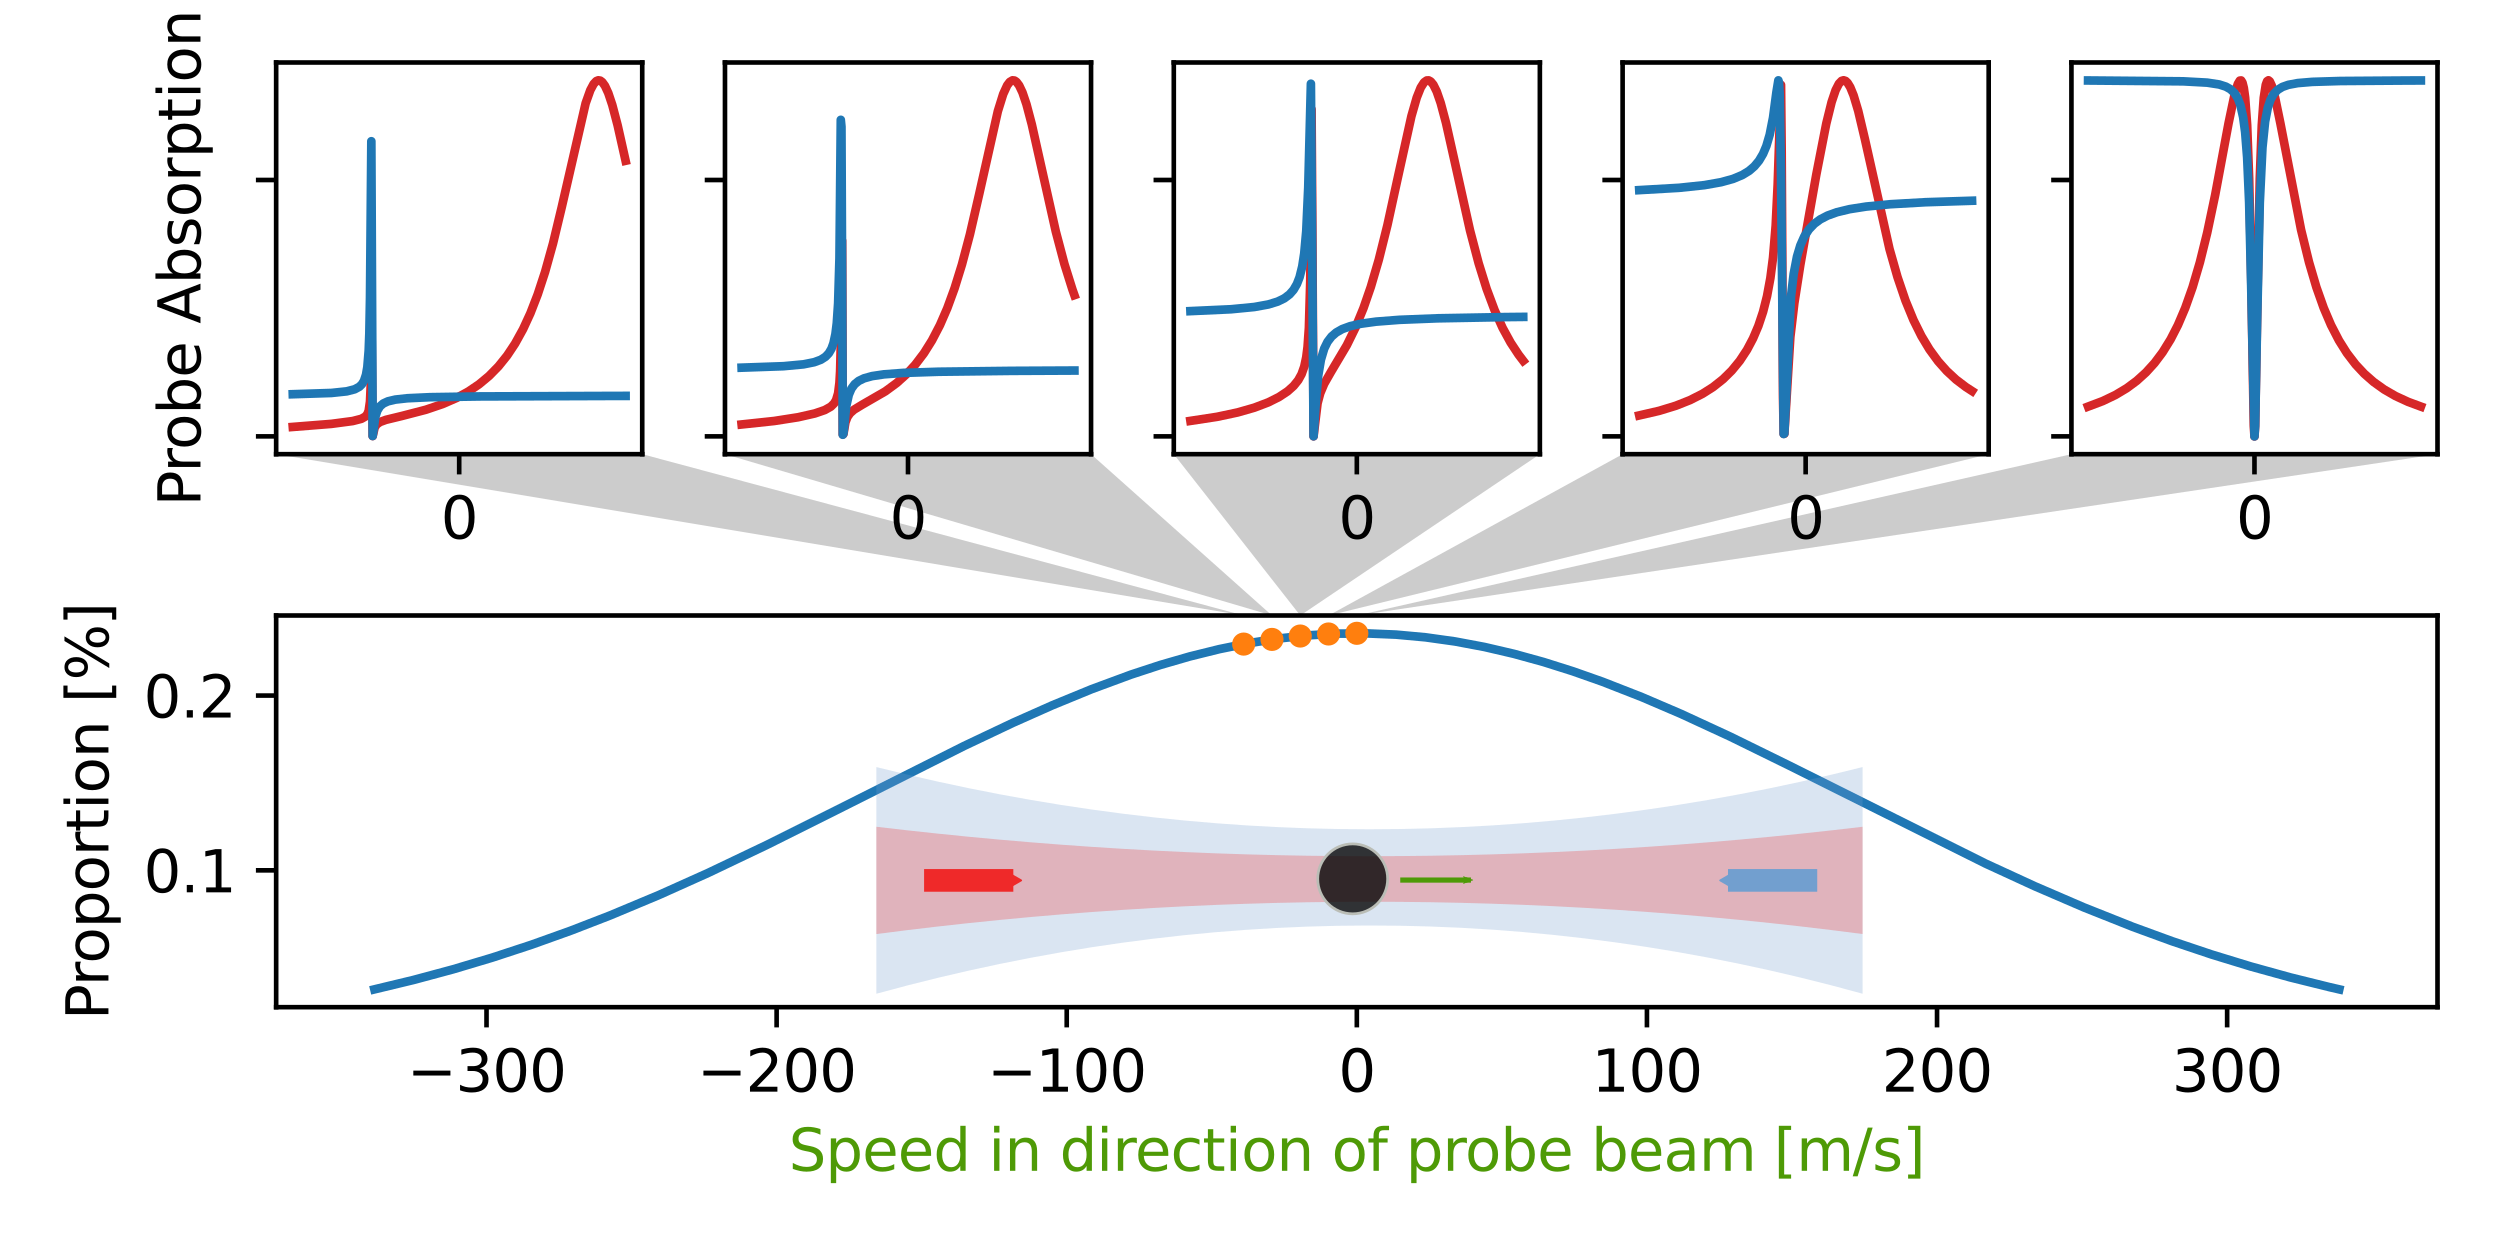 <?xml version="1.0" encoding="UTF-8" standalone="no"?>
<svg
   xmlns:dc="http://purl.org/dc/elements/1.1/"
   xmlns:cc="http://creativecommons.org/ns#"
   xmlns:rdf="http://www.w3.org/1999/02/22-rdf-syntax-ns#"
   xmlns:svg="http://www.w3.org/2000/svg"
   xmlns="http://www.w3.org/2000/svg"
   xmlns:xlink="http://www.w3.org/1999/xlink"
   xmlns:sodipodi="http://sodipodi.sourceforge.net/DTD/sodipodi-0.dtd"
   xmlns:inkscape="http://www.inkscape.org/namespaces/inkscape"
   width="432pt"
   height="216pt"
   viewBox="0 0 432 216"
   version="1.1"
   id="svg651"
   sodipodi:docname="DopplerPanels.svg"
   inkscape:version="1.0.2 (e86c870879, 2021-01-15)">
  <sodipodi:namedview
     pagecolor="#ffffff"
     bordercolor="#666666"
     borderopacity="1"
     objecttolerance="10"
     gridtolerance="10"
     guidetolerance="10"
     inkscape:pageopacity="0"
     inkscape:pageshadow="2"
     inkscape:window-width="1600"
     inkscape:window-height="835"
     id="namedview653"
     showgrid="false"
     inkscape:zoom="1.8105534"
     inkscape:cx="313.1649"
     inkscape:cy="151.8596"
     inkscape:window-x="0"
     inkscape:window-y="0"
     inkscape:window-maximized="1"
     inkscape:current-layer="matplotlib.axis_11"
     inkscape:document-rotation="0" />
  <defs
     id="defs6">
    <marker
       style="overflow:visible;"
       id="Arrow2Mend"
       refX="0.0"
       refY="0.0"
       orient="auto"
       inkscape:stockid="Arrow2Mend"
       inkscape:isstock="true">
      <path
         transform="scale(0.6) rotate(180) translate(0,0)"
         d="M 8.719,4.034 L -2.207,0.016 L 8.719,-4.002 C 6.973,-1.63 6.983,1.616 8.719,4.034 z "
         style="fill-rule:evenodd;stroke-width:0.625;stroke-linejoin:round;stroke:#4e9a06;stroke-opacity:1;fill:#4e9a06;fill-opacity:1"
         id="path1566" />
    </marker>
    <style
       type="text/css"
       id="style4">*{stroke-linejoin: round; stroke-linecap: butt}</style>
    <marker
       style="overflow:visible"
       id="TriangleOutS"
       refX="0"
       refY="0"
       orient="auto"
       inkscape:stockid="TriangleOutS"
       inkscape:isstock="true">
      <path
         transform="scale(0.2)"
         style="fill:context-stroke;fill-rule:evenodd;stroke:context-stroke;stroke-width:1pt"
         d="M 5.77,0 -2.88,5 V -5 Z"
         id="path31308" />
    </marker>
    <marker
       style="overflow:visible"
       id="TriangleOutS_Fnone_S#729fcf"
       refX="0"
       refY="0"
       orient="auto"
       inkscape:stockid="TriangleOutS"
       inkscape:isstock="true">
      <path
         transform="scale(0.2)"
         style="fill:#729fcf;fill-rule:evenodd;stroke:#729fcf;stroke-width:1pt"
         d="M 5.77,0 -2.88,5 V -5 Z"
         id="path31308" />
    </marker>
    <marker
       style="overflow:visible"
       id="TriangleOutS_Fnone_S#ef2929"
       refX="0"
       refY="0"
       orient="auto"
       inkscape:stockid="TriangleOutS"
       inkscape:isstock="true">
      <path
         transform="scale(0.2)"
         style="fill:#ef2929;fill-rule:evenodd;stroke:#ef2929;stroke-width:1pt"
         d="M 5.77,0 -2.88,5 V -5 Z"
         id="path31308" />
    </marker>
    <marker
       style="overflow:visible"
       id="marker477"
       refX="0"
       refY="0"
       orient="auto"
       inkscape:stockid="TriangleOutS"
       inkscape:isstock="true">
      <path
         transform="scale(0.2)"
         style="fill:context-stroke;fill-rule:evenodd;stroke:context-stroke;stroke-width:1pt"
         d="M 5.77,0 -2.88,5 V -5 Z"
         id="path475" />
    </marker>
  </defs>
  <g
     id="figure_1">
    <g
       id="patch_1"
       transform="translate(-32.158,-1.795)">
      <path
         d="M 0,216 H 432 V 0 H 0 Z"
         style="fill:#ffffff"
         id="path8" />
    </g>
    <g
       id="axes_1">
      <g
         id="patch_2">
        <path
           d="M 47.72 78.48  L 110.976 78.48  L 110.976 10.8  L 47.72 10.8  z "
           style="fill: #ffffff"
           id="path11" />
      </g>
      <g
         id="matplotlib.axis_1">
        <g
           id="xtick_1">
          <g
             id="line2d_1">
            <defs
               id="defs15">
              <path
                 id="m35817b23ce"
                 d="M 0 0  L 0 3.5  "
                 style="stroke: #000000; stroke-width: 0.8" />
            </defs>
            <g
               id="g19">
              <use
                 xlink:href="#m35817b23ce"
                 x="79.348"
                 y="78.48"
                 style="stroke: #000000; stroke-width: 0.8"
                 id="use17" />
            </g>
          </g>
          <g
             id="text_1">
            <!-- 0 -->
            <g
               transform="translate(76.167 93.078) scale(0.1 -0.1)"
               id="g27">
              <defs
                 id="defs23">
                <path
                   id="DejaVuSans-30"
                   d="M 2034 4250  Q 1547 4250 1301 3770  Q 1056 3291 1056 2328  Q 1056 1369 1301 889  Q 1547 409 2034 409  Q 2525 409 2770 889  Q 3016 1369 3016 2328  Q 3016 3291 2770 3770  Q 2525 4250 2034 4250  z M 2034 4750  Q 2819 4750 3233 4129  Q 3647 3509 3647 2328  Q 3647 1150 3233 529  Q 2819 -91 2034 -91  Q 1250 -91 836 529  Q 422 1150 422 2328  Q 422 3509 836 4129  Q 1250 4750 2034 4750  z "
                   transform="scale(0.016)" />
              </defs>
              <use
                 xlink:href="#DejaVuSans-30"
                 id="use25" />
            </g>
          </g>
        </g>
      </g>
      <g
         id="matplotlib.axis_2">
        <g
           id="ytick_1">
          <g
             id="line2d_2">
            <defs
               id="defs33">
              <path
                 id="m2193d20e9a"
                 d="M 0 0  L -3.5 0  "
                 style="stroke: #000000; stroke-width: 0.8" />
            </defs>
            <g
               id="g37">
              <use
                 xlink:href="#m2193d20e9a"
                 x="47.72"
                 y="75.404"
                 style="stroke: #000000; stroke-width: 0.8"
                 id="use35" />
            </g>
          </g>
        </g>
        <g
           id="ytick_2">
          <g
             id="line2d_3">
            <g
               id="g43">
              <use
                 xlink:href="#m2193d20e9a"
                 x="47.72"
                 y="31.102"
                 style="stroke: #000000; stroke-width: 0.8"
                 id="use41" />
            </g>
          </g>
        </g>
        <g
           id="text_2">
          <!-- Probe Absorption -->
          <g
             transform="translate(34.64 87.475) rotate(-90) scale(0.1 -0.1)"
             id="g93">
            <defs
               id="defs59">
              <path
                 id="DejaVuSans-50"
                 d="M 1259 4147  L 1259 2394  L 2053 2394  Q 2494 2394 2734 2622  Q 2975 2850 2975 3272  Q 2975 3691 2734 3919  Q 2494 4147 2053 4147  L 1259 4147  z M 628 4666  L 2053 4666  Q 2838 4666 3239 4311  Q 3641 3956 3641 3272  Q 3641 2581 3239 2228  Q 2838 1875 2053 1875  L 1259 1875  L 1259 0  L 628 0  L 628 4666  z "
                 transform="scale(0.016)" />
              <path
                 id="DejaVuSans-72"
                 d="M 2631 2963  Q 2534 3019 2420 3045  Q 2306 3072 2169 3072  Q 1681 3072 1420 2755  Q 1159 2438 1159 1844  L 1159 0  L 581 0  L 581 3500  L 1159 3500  L 1159 2956  Q 1341 3275 1631 3429  Q 1922 3584 2338 3584  Q 2397 3584 2469 3576  Q 2541 3569 2628 3553  L 2631 2963  z "
                 transform="scale(0.016)" />
              <path
                 id="DejaVuSans-6f"
                 d="M 1959 3097  Q 1497 3097 1228 2736  Q 959 2375 959 1747  Q 959 1119 1226 758  Q 1494 397 1959 397  Q 2419 397 2687 759  Q 2956 1122 2956 1747  Q 2956 2369 2687 2733  Q 2419 3097 1959 3097  z M 1959 3584  Q 2709 3584 3137 3096  Q 3566 2609 3566 1747  Q 3566 888 3137 398  Q 2709 -91 1959 -91  Q 1206 -91 779 398  Q 353 888 353 1747  Q 353 2609 779 3096  Q 1206 3584 1959 3584  z "
                 transform="scale(0.016)" />
              <path
                 id="DejaVuSans-62"
                 d="M 3116 1747  Q 3116 2381 2855 2742  Q 2594 3103 2138 3103  Q 1681 3103 1420 2742  Q 1159 2381 1159 1747  Q 1159 1113 1420 752  Q 1681 391 2138 391  Q 2594 391 2855 752  Q 3116 1113 3116 1747  z M 1159 2969  Q 1341 3281 1617 3432  Q 1894 3584 2278 3584  Q 2916 3584 3314 3078  Q 3713 2572 3713 1747  Q 3713 922 3314 415  Q 2916 -91 2278 -91  Q 1894 -91 1617 61  Q 1341 213 1159 525  L 1159 0  L 581 0  L 581 4863  L 1159 4863  L 1159 2969  z "
                 transform="scale(0.016)" />
              <path
                 id="DejaVuSans-65"
                 d="M 3597 1894  L 3597 1613  L 953 1613  Q 991 1019 1311 708  Q 1631 397 2203 397  Q 2534 397 2845 478  Q 3156 559 3463 722  L 3463 178  Q 3153 47 2828 -22  Q 2503 -91 2169 -91  Q 1331 -91 842 396  Q 353 884 353 1716  Q 353 2575 817 3079  Q 1281 3584 2069 3584  Q 2775 3584 3186 3129  Q 3597 2675 3597 1894  z M 3022 2063  Q 3016 2534 2758 2815  Q 2500 3097 2075 3097  Q 1594 3097 1305 2825  Q 1016 2553 972 2059  L 3022 2063  z "
                 transform="scale(0.016)" />
              <path
                 id="DejaVuSans-20"
                 transform="scale(0.016)" />
              <path
                 id="DejaVuSans-41"
                 d="M 2188 4044  L 1331 1722  L 3047 1722  L 2188 4044  z M 1831 4666  L 2547 4666  L 4325 0  L 3669 0  L 3244 1197  L 1141 1197  L 716 0  L 50 0  L 1831 4666  z "
                 transform="scale(0.016)" />
              <path
                 id="DejaVuSans-73"
                 d="M 2834 3397  L 2834 2853  Q 2591 2978 2328 3040  Q 2066 3103 1784 3103  Q 1356 3103 1142 2972  Q 928 2841 928 2578  Q 928 2378 1081 2264  Q 1234 2150 1697 2047  L 1894 2003  Q 2506 1872 2764 1633  Q 3022 1394 3022 966  Q 3022 478 2636 193  Q 2250 -91 1575 -91  Q 1294 -91 989 -36  Q 684 19 347 128  L 347 722  Q 666 556 975 473  Q 1284 391 1588 391  Q 1994 391 2212 530  Q 2431 669 2431 922  Q 2431 1156 2273 1281  Q 2116 1406 1581 1522  L 1381 1569  Q 847 1681 609 1914  Q 372 2147 372 2553  Q 372 3047 722 3315  Q 1072 3584 1716 3584  Q 2034 3584 2315 3537  Q 2597 3491 2834 3397  z "
                 transform="scale(0.016)" />
              <path
                 id="DejaVuSans-70"
                 d="M 1159 525  L 1159 -1331  L 581 -1331  L 581 3500  L 1159 3500  L 1159 2969  Q 1341 3281 1617 3432  Q 1894 3584 2278 3584  Q 2916 3584 3314 3078  Q 3713 2572 3713 1747  Q 3713 922 3314 415  Q 2916 -91 2278 -91  Q 1894 -91 1617 61  Q 1341 213 1159 525  z M 3116 1747  Q 3116 2381 2855 2742  Q 2594 3103 2138 3103  Q 1681 3103 1420 2742  Q 1159 2381 1159 1747  Q 1159 1113 1420 752  Q 1681 391 2138 391  Q 2594 391 2855 752  Q 3116 1113 3116 1747  z "
                 transform="scale(0.016)" />
              <path
                 id="DejaVuSans-74"
                 d="M 1172 4494  L 1172 3500  L 2356 3500  L 2356 3053  L 1172 3053  L 1172 1153  Q 1172 725 1289 603  Q 1406 481 1766 481  L 2356 481  L 2356 0  L 1766 0  Q 1100 0 847 248  Q 594 497 594 1153  L 594 3053  L 172 3053  L 172 3500  L 594 3500  L 594 4494  L 1172 4494  z "
                 transform="scale(0.016)" />
              <path
                 id="DejaVuSans-69"
                 d="M 603 3500  L 1178 3500  L 1178 0  L 603 0  L 603 3500  z M 603 4863  L 1178 4863  L 1178 4134  L 603 4134  L 603 4863  z "
                 transform="scale(0.016)" />
              <path
                 id="DejaVuSans-6e"
                 d="M 3513 2113  L 3513 0  L 2938 0  L 2938 2094  Q 2938 2591 2744 2837  Q 2550 3084 2163 3084  Q 1697 3084 1428 2787  Q 1159 2491 1159 1978  L 1159 0  L 581 0  L 581 3500  L 1159 3500  L 1159 2956  Q 1366 3272 1645 3428  Q 1925 3584 2291 3584  Q 2894 3584 3203 3211  Q 3513 2838 3513 2113  z "
                 transform="scale(0.016)" />
            </defs>
            <use
               xlink:href="#DejaVuSans-50"
               id="use61" />
            <use
               xlink:href="#DejaVuSans-72"
               x="58.553"
               id="use63" />
            <use
               xlink:href="#DejaVuSans-6f"
               x="97.416"
               id="use65" />
            <use
               xlink:href="#DejaVuSans-62"
               x="158.598"
               id="use67" />
            <use
               xlink:href="#DejaVuSans-65"
               x="222.074"
               id="use69" />
            <use
               xlink:href="#DejaVuSans-20"
               x="283.598"
               id="use71" />
            <use
               xlink:href="#DejaVuSans-41"
               x="315.385"
               id="use73" />
            <use
               xlink:href="#DejaVuSans-62"
               x="383.793"
               id="use75" />
            <use
               xlink:href="#DejaVuSans-73"
               x="447.27"
               id="use77" />
            <use
               xlink:href="#DejaVuSans-6f"
               x="499.369"
               id="use79" />
            <use
               xlink:href="#DejaVuSans-72"
               x="560.551"
               id="use81" />
            <use
               xlink:href="#DejaVuSans-70"
               x="601.664"
               id="use83" />
            <use
               xlink:href="#DejaVuSans-74"
               x="665.141"
               id="use85" />
            <use
               xlink:href="#DejaVuSans-69"
               x="704.35"
               id="use87" />
            <use
               xlink:href="#DejaVuSans-6f"
               x="732.133"
               id="use89" />
            <use
               xlink:href="#DejaVuSans-6e"
               x="793.314"
               id="use91" />
          </g>
        </g>
      </g>
      <g
         id="line2d_4">
        <path
           d="M 50.595 73.774  L 57.266 73.245  L 60.946 72.757  L 62.441 72.373  L 63.131 71.983  L 63.476 71.562  L 63.707 70.978  L 63.937 69.39  L 64.052 66.788  L 64.167 52.719  L 64.397 75.345  L 64.742 73.88  L 65.087 73.336  L 65.662 72.925  L 66.697 72.546  L 69.457 71.877  L 73.597 70.8  L 76.473 69.822  L 78.888 68.771  L 80.958 67.638  L 82.798 66.391  L 84.523 64.953  L 86.134 63.309  L 87.629 61.449  L 89.009 59.374  L 90.389 56.874  L 91.654 54.128  L 92.919 50.864  L 94.184 47.005  L 95.565 42.05  L 97.06 35.828  L 101.2 17.841  L 102.005 15.579  L 102.58 14.506  L 103.04 14.018  L 103.385 13.879  L 103.73 13.937  L 104.075 14.193  L 104.535 14.831  L 105.11 16.074  L 105.801 18.137  L 106.721 21.632  L 108.101 27.779  L 108.101 27.779  "
           clip-path="url(#p0f5a5373eb)"
           style="fill: none; stroke: #d62728; stroke-width: 1.5; stroke-linecap: square"
           id="path97" />
      </g>
      <g
         id="line2d_5">
        <path
           d="M 50.595 68.122  L 57.266 67.904  L 59.911 67.624  L 61.291 67.268  L 62.096 66.831  L 62.556 66.374  L 62.901 65.801  L 63.246 64.762  L 63.476 63.437  L 63.707 60.625  L 63.822 57.648  L 63.937 51.432  L 64.167 24.407  L 64.397 75.338  L 64.857 72.032  L 65.202 70.952  L 65.662 70.212  L 66.237 69.721  L 67.042 69.35  L 68.307 69.05  L 70.377 68.819  L 74.288 68.637  L 82.913 68.503  L 106.721 68.414  L 108.101 68.412  L 108.101 68.412  "
           clip-path="url(#p0f5a5373eb)"
           style="fill: none; stroke: #1f77b4; stroke-width: 1.5; stroke-linecap: square"
           id="path100" />
      </g>
      <g
         id="patch_3">
        <path
           d="M 47.72 78.48  L 47.72 10.8  "
           style="fill: none; stroke: #000000; stroke-width: 0.8; stroke-linejoin: miter; stroke-linecap: square"
           id="path103" />
      </g>
      <g
         id="patch_4">
        <path
           d="M 110.976 78.48  L 110.976 10.8  "
           style="fill: none; stroke: #000000; stroke-width: 0.8; stroke-linejoin: miter; stroke-linecap: square"
           id="path106" />
      </g>
      <g
         id="patch_5">
        <path
           d="M 47.72 78.48  L 110.976 78.48  "
           style="fill: none; stroke: #000000; stroke-width: 0.8; stroke-linejoin: miter; stroke-linecap: square"
           id="path109" />
      </g>
      <g
         id="patch_6">
        <path
           d="M 47.72 10.8  L 110.976 10.8  "
           style="fill: none; stroke: #000000; stroke-width: 0.8; stroke-linejoin: miter; stroke-linecap: square"
           id="path112" />
      </g>
    </g>
    <g
       id="axes_2">
      <g
         id="patch_7">
        <path
           d="M 125.276 78.48  L 188.532 78.48  L 188.532 10.8  L 125.276 10.8  z "
           style="fill: #ffffff"
           id="path116" />
      </g>
      <g
         id="matplotlib.axis_3">
        <g
           id="xtick_2">
          <g
             id="line2d_6">
            <g
               id="g121">
              <use
                 xlink:href="#m35817b23ce"
                 x="156.904"
                 y="78.48"
                 style="stroke: #000000; stroke-width: 0.8"
                 id="use119" />
            </g>
          </g>
          <g
             id="text_3">
            <!-- 0 -->
            <g
               transform="translate(153.723 93.078) scale(0.1 -0.1)"
               id="g126">
              <use
                 xlink:href="#DejaVuSans-30"
                 id="use124" />
            </g>
          </g>
        </g>
      </g>
      <g
         id="matplotlib.axis_4">
        <g
           id="ytick_3">
          <g
             id="line2d_7">
            <g
               id="g133">
              <use
                 xlink:href="#m2193d20e9a"
                 x="125.276"
                 y="75.404"
                 style="stroke: #000000; stroke-width: 0.8"
                 id="use131" />
            </g>
          </g>
        </g>
        <g
           id="ytick_4">
          <g
             id="line2d_8">
            <g
               id="g139">
              <use
                 xlink:href="#m2193d20e9a"
                 x="125.276"
                 y="31.102"
                 style="stroke: #000000; stroke-width: 0.8"
                 id="use137" />
            </g>
          </g>
        </g>
      </g>
      <g
         id="line2d_9">
        <path
           d="M 128.151 73.348  L 133.787 72.747  L 137.927 72.099  L 140.802 71.445  L 142.528 70.853  L 143.563 70.27  L 144.138 69.704  L 144.483 69.115  L 144.828 67.959  L 145.058 66.13  L 145.173 64.128  L 145.288 59.579  L 145.518 41.591  L 145.633 75.065  L 145.748 74.993  L 146.093 72.962  L 146.438 72.052  L 146.898 71.392  L 147.588 70.786  L 148.968 69.946  L 152.994 67.619  L 154.949 66.183  L 156.674 64.63  L 158.169 62.998  L 159.664 61.025  L 161.044 58.825  L 162.425 56.172  L 163.69 53.259  L 164.955 49.799  L 166.22 45.718  L 167.6 40.51  L 169.21 33.523  L 172.43 19.212  L 173.351 16.257  L 174.041 14.75  L 174.501 14.145  L 174.961 13.884  L 175.306 13.921  L 175.651 14.156  L 176.111 14.769  L 176.686 15.986  L 177.376 18.026  L 178.296 21.505  L 179.791 28.184  L 182.436 39.983  L 183.932 45.625  L 185.312 50.017  L 185.657 50.998  L 185.657 50.998  "
           clip-path="url(#p136420a5ba)"
           style="fill: none; stroke: #d62728; stroke-width: 1.5; stroke-linecap: square"
           id="path144" />
      </g>
      <g
         id="line2d_10">
        <path
           d="M 128.151 63.533  L 135.397 63.279  L 138.847 62.957  L 140.687 62.59  L 141.838 62.164  L 142.643 61.649  L 143.218 61.041  L 143.678 60.254  L 144.023 59.305  L 144.368 57.697  L 144.598 55.829  L 144.828 52.427  L 145.058 44.654  L 145.288 20.709  L 145.403 21.903  L 145.633 75.122  L 145.748 74.89  L 146.208 70.303  L 146.668 68.226  L 147.128 67.15  L 147.703 66.373  L 148.393 65.819  L 149.313 65.375  L 150.693 64.993  L 152.764 64.684  L 156.099 64.436  L 162.195 64.236  L 174.731 64.085  L 185.657 64.03  L 185.657 64.03  "
           clip-path="url(#p136420a5ba)"
           style="fill: none; stroke: #1f77b4; stroke-width: 1.5; stroke-linecap: square"
           id="path147" />
      </g>
      <g
         id="patch_8">
        <path
           d="M 125.276 78.48  L 125.276 10.8  "
           style="fill: none; stroke: #000000; stroke-width: 0.8; stroke-linejoin: miter; stroke-linecap: square"
           id="path150" />
      </g>
      <g
         id="patch_9">
        <path
           d="M 188.532 78.48  L 188.532 10.8  "
           style="fill: none; stroke: #000000; stroke-width: 0.8; stroke-linejoin: miter; stroke-linecap: square"
           id="path153" />
      </g>
      <g
         id="patch_10">
        <path
           d="M 125.276 78.48  L 188.532 78.48  "
           style="fill: none; stroke: #000000; stroke-width: 0.8; stroke-linejoin: miter; stroke-linecap: square"
           id="path156" />
      </g>
      <g
         id="patch_11">
        <path
           d="M 125.276 10.8  L 188.532 10.8  "
           style="fill: none; stroke: #000000; stroke-width: 0.8; stroke-linejoin: miter; stroke-linecap: square"
           id="path159" />
      </g>
    </g>
    <g
       id="axes_3">
      <g
         id="patch_12">
        <path
           d="M 202.832 78.48  L 266.088 78.48  L 266.088 10.8  L 202.832 10.8  z "
           style="fill: #ffffff"
           id="path163" />
      </g>
      <g
         id="matplotlib.axis_5">
        <g
           id="xtick_3">
          <g
             id="line2d_11">
            <g
               id="g168">
              <use
                 xlink:href="#m35817b23ce"
                 x="234.46"
                 y="78.48"
                 style="stroke: #000000; stroke-width: 0.8"
                 id="use166" />
            </g>
          </g>
          <g
             id="text_4">
            <!-- 0 -->
            <g
               transform="translate(231.279 93.078) scale(0.1 -0.1)"
               id="g173">
              <use
                 xlink:href="#DejaVuSans-30"
                 id="use171" />
            </g>
          </g>
        </g>
      </g>
      <g
         id="matplotlib.axis_6">
        <g
           id="ytick_5">
          <g
             id="line2d_12">
            <g
               id="g180">
              <use
                 xlink:href="#m2193d20e9a"
                 x="202.832"
                 y="75.404"
                 style="stroke: #000000; stroke-width: 0.8"
                 id="use178" />
            </g>
          </g>
        </g>
        <g
           id="ytick_6">
          <g
             id="line2d_13">
            <g
               id="g186">
              <use
                 xlink:href="#m2193d20e9a"
                 x="202.832"
                 y="31.102"
                 style="stroke: #000000; stroke-width: 0.8"
                 id="use184" />
            </g>
          </g>
        </g>
      </g>
      <g
         id="line2d_14">
        <path
           d="M 205.707 72.729  L 210.308 72.025  L 213.873 71.267  L 216.748 70.444  L 219.164 69.526  L 221.004 68.605  L 222.499 67.615  L 223.534 66.69  L 224.339 65.689  L 224.914 64.644  L 225.374 63.348  L 225.719 61.734  L 225.949 59.927  L 226.179 56.64  L 226.409 48.655  L 226.524 38.746  L 226.639 18.908  L 226.754 36.832  L 226.984 75.385  L 227.674 69.684  L 228.134 67.957  L 228.824 66.312  L 229.975 64.296  L 232.735 59.647  L 234.23 56.598  L 235.61 53.238  L 236.875 49.586  L 238.255 44.88  L 239.751 38.887  L 241.591 30.471  L 243.891 20.079  L 244.811 16.869  L 245.501 15.138  L 246.076 14.238  L 246.536 13.907  L 246.881 13.894  L 247.226 14.082  L 247.686 14.641  L 248.261 15.802  L 248.951 17.794  L 249.871 21.238  L 251.367 27.918  L 254.012 39.794  L 255.507 45.482  L 256.887 49.909  L 258.267 53.601  L 259.647 56.658  L 261.028 59.187  L 262.408 61.283  L 263.213 62.339  L 263.213 62.339  "
           clip-path="url(#pdb8eda8ad8)"
           style="fill: none; stroke: #d62728; stroke-width: 1.5; stroke-linecap: square"
           id="path191" />
      </g>
      <g
         id="line2d_15">
        <path
           d="M 205.707 53.761  L 212.723 53.44  L 216.748 53.049  L 219.164 52.611  L 220.774 52.117  L 221.924 51.557  L 222.844 50.862  L 223.534 50.07  L 224.109 49.079  L 224.569 47.891  L 225.029 46.033  L 225.374 43.78  L 225.719 39.957  L 226.064 32.388  L 226.524 14.469  L 226.984 75.385  L 227.329 70.092  L 227.789 64.896  L 228.249 62.167  L 228.824 60.235  L 229.4 59.065  L 230.09 58.157  L 230.895 57.461  L 231.93 56.87  L 233.31 56.365  L 235.15 55.943  L 237.795 55.578  L 241.821 55.266  L 248.376 55.005  L 259.992 54.793  L 263.213 54.759  L 263.213 54.759  "
           clip-path="url(#pdb8eda8ad8)"
           style="fill: none; stroke: #1f77b4; stroke-width: 1.5; stroke-linecap: square"
           id="path194" />
      </g>
      <g
         id="patch_13">
        <path
           d="M 202.832 78.48  L 202.832 10.8  "
           style="fill: none; stroke: #000000; stroke-width: 0.8; stroke-linejoin: miter; stroke-linecap: square"
           id="path197" />
      </g>
      <g
         id="patch_14">
        <path
           d="M 266.088 78.48  L 266.088 10.8  "
           style="fill: none; stroke: #000000; stroke-width: 0.8; stroke-linejoin: miter; stroke-linecap: square"
           id="path200" />
      </g>
      <g
         id="patch_15">
        <path
           d="M 202.832 78.48  L 266.088 78.48  "
           style="fill: none; stroke: #000000; stroke-width: 0.8; stroke-linejoin: miter; stroke-linecap: square"
           id="path203" />
      </g>
      <g
         id="patch_16">
        <path
           d="M 202.832 10.8  L 266.088 10.8  "
           style="fill: none; stroke: #000000; stroke-width: 0.8; stroke-linejoin: miter; stroke-linecap: square"
           id="path206" />
      </g>
    </g>
    <g
       id="axes_4">
      <g
         id="patch_17">
        <path
           d="M 280.388 78.48  L 343.644 78.48  L 343.644 10.8  L 280.388 10.8  z "
           style="fill: #ffffff"
           id="path210" />
      </g>
      <g
         id="matplotlib.axis_7">
        <g
           id="xtick_4">
          <g
             id="line2d_16">
            <g
               id="g215">
              <use
                 xlink:href="#m35817b23ce"
                 x="312.016"
                 y="78.48"
                 style="stroke: #000000; stroke-width: 0.8"
                 id="use213" />
            </g>
          </g>
          <g
             id="text_5">
            <!-- 0 -->
            <g
               transform="translate(308.835 93.078) scale(0.1 -0.1)"
               id="g220">
              <use
                 xlink:href="#DejaVuSans-30"
                 id="use218" />
            </g>
          </g>
        </g>
      </g>
      <g
         id="matplotlib.axis_8">
        <g
           id="ytick_7">
          <g
             id="line2d_17">
            <g
               id="g227">
              <use
                 xlink:href="#m2193d20e9a"
                 x="280.388"
                 y="75.404"
                 style="stroke: #000000; stroke-width: 0.8"
                 id="use225" />
            </g>
          </g>
        </g>
        <g
           id="ytick_8">
          <g
             id="line2d_18">
            <g
               id="g233">
              <use
                 xlink:href="#m2193d20e9a"
                 x="280.388"
                 y="31.102"
                 style="stroke: #000000; stroke-width: 0.8"
                 id="use231" />
            </g>
          </g>
        </g>
      </g>
      <g
         id="line2d_19">
        <path
           d="M 283.263 71.786  L 286.714 70.989  L 289.589 70.108  L 292.004 69.152  L 294.189 68.048  L 296.029 66.878  L 297.755 65.51  L 299.25 64.036  L 300.63 62.353  L 301.895 60.431  L 302.93 58.475  L 303.85 56.306  L 304.655 53.889  L 305.345 51.165  L 305.92 48.059  L 306.38 44.514  L 306.841 38.956  L 307.186 31.832  L 307.761 14.674  L 307.876 26.359  L 308.106 68.657  L 308.221 74.964  L 308.336 74.95  L 309.371 58.228  L 310.061 52.38  L 311.096 45.751  L 313.856 30.174  L 315.581 21.36  L 316.501 17.64  L 317.191 15.584  L 317.767 14.458  L 318.227 13.979  L 318.572 13.875  L 318.917 13.988  L 319.262 14.316  L 319.722 15.07  L 320.297 16.478  L 321.102 19.174  L 322.252 24.03  L 326.507 43.032  L 327.888 47.882  L 329.268 51.943  L 330.648 55.306  L 332.028 58.082  L 333.408 60.376  L 334.903 62.423  L 336.398 64.105  L 338.008 65.596  L 339.734 66.903  L 340.769 67.571  L 340.769 67.571  "
           clip-path="url(#p2adf6d71d8)"
           style="fill: none; stroke: #d62728; stroke-width: 1.5; stroke-linecap: square"
           id="path238" />
      </g>
      <g
         id="line2d_20">
        <path
           d="M 283.263 32.852  L 290.164 32.453  L 294.534 31.991  L 297.41 31.482  L 299.48 30.909  L 301.09 30.232  L 302.24 29.527  L 303.16 28.733  L 303.965 27.762  L 304.655 26.592  L 305.23 25.226  L 305.805 23.274  L 306.38 20.339  L 306.956 15.998  L 307.301 13.886  L 307.416 14.298  L 307.531 16.32  L 307.761 30.437  L 308.221 74.995  L 308.336 74.915  L 309.486 51.225  L 309.946 47.343  L 310.521 44.343  L 311.096 42.415  L 311.786 40.86  L 312.591 39.632  L 313.511 38.666  L 314.546 37.905  L 315.811 37.25  L 317.422 36.671  L 319.607 36.144  L 322.482 35.694  L 326.622 35.292  L 332.718 34.945  L 340.769 34.686  L 340.769 34.686  "
           clip-path="url(#p2adf6d71d8)"
           style="fill: none; stroke: #1f77b4; stroke-width: 1.5; stroke-linecap: square"
           id="path241" />
      </g>
      <g
         id="patch_18">
        <path
           d="M 280.388 78.48  L 280.388 10.8  "
           style="fill: none; stroke: #000000; stroke-width: 0.8; stroke-linejoin: miter; stroke-linecap: square"
           id="path244" />
      </g>
      <g
         id="patch_19">
        <path
           d="M 343.644 78.48  L 343.644 10.8  "
           style="fill: none; stroke: #000000; stroke-width: 0.8; stroke-linejoin: miter; stroke-linecap: square"
           id="path247" />
      </g>
      <g
         id="patch_20">
        <path
           d="M 280.388 78.48  L 343.644 78.48  "
           style="fill: none; stroke: #000000; stroke-width: 0.8; stroke-linejoin: miter; stroke-linecap: square"
           id="path250" />
      </g>
      <g
         id="patch_21">
        <path
           d="M 280.388 10.8  L 343.644 10.8  "
           style="fill: none; stroke: #000000; stroke-width: 0.8; stroke-linejoin: miter; stroke-linecap: square"
           id="path253" />
      </g>
    </g>
    <g
       id="axes_5">
      <g
         id="patch_22">
        <path
           d="M 357.944 78.48  L 421.2 78.48  L 421.2 10.8  L 357.944 10.8  z "
           style="fill: #ffffff"
           id="path257" />
      </g>
      <g
         id="matplotlib.axis_9">
        <g
           id="xtick_5">
          <g
             id="line2d_21">
            <g
               id="g262">
              <use
                 xlink:href="#m35817b23ce"
                 x="389.572"
                 y="78.48"
                 style="stroke: #000000; stroke-width: 0.8"
                 id="use260" />
            </g>
          </g>
          <g
             id="text_6">
            <!-- 0 -->
            <g
               transform="translate(386.391 93.078) scale(0.1 -0.1)"
               id="g267">
              <use
                 xlink:href="#DejaVuSans-30"
                 id="use265" />
            </g>
          </g>
        </g>
      </g>
      <g
         id="matplotlib.axis_10">
        <g
           id="ytick_9">
          <g
             id="line2d_22">
            <g
               id="g274">
              <use
                 xlink:href="#m2193d20e9a"
                 x="357.944"
                 y="75.404"
                 style="stroke: #000000; stroke-width: 0.8"
                 id="use272" />
            </g>
          </g>
        </g>
        <g
           id="ytick_10">
          <g
             id="line2d_23">
            <g
               id="g280">
              <use
                 xlink:href="#m2193d20e9a"
                 x="357.944"
                 y="31.102"
                 style="stroke: #000000; stroke-width: 0.8"
                 id="use278" />
            </g>
          </g>
        </g>
      </g>
      <g
         id="line2d_24">
        <path
           d="M 360.819 70.258  L 363.35 69.304  L 365.535 68.259  L 367.49 67.089  L 369.215 65.814  L 370.825 64.358  L 372.32 62.71  L 373.7 60.868  L 375.081 58.639  L 376.346 56.172  L 377.611 53.204  L 378.876 49.628  L 380.141 45.331  L 381.406 40.214  L 382.786 33.665  L 385.087 21.341  L 386.122 16.405  L 386.697 14.507  L 387.042 13.932  L 387.272 13.907  L 387.502 14.282  L 387.732 15.201  L 387.962 16.884  L 388.307 21.62  L 388.652 30.831  L 388.997 47.308  L 389.457 73.612  L 389.572 75.404  L 389.687 73.612  L 390.032 54.49  L 390.492 30.831  L 390.837 21.62  L 391.182 16.884  L 391.527 14.662  L 391.757 14.037  L 391.987 13.877  L 392.217 14.061  L 392.562 14.808  L 393.137 16.881  L 394.057 21.341  L 397.623 39.706  L 399.003 45.331  L 400.268 49.628  L 401.533 53.204  L 402.798 56.172  L 404.178 58.842  L 405.559 61.035  L 407.054 62.985  L 408.549 64.584  L 410.159 66  L 411.999 67.315  L 413.954 68.44  L 416.14 69.449  L 418.325 70.258  L 418.325 70.258  "
           clip-path="url(#p6e6d700b11)"
           style="fill: none; stroke: #d62728; stroke-width: 1.5; stroke-linecap: square"
           id="path285" />
      </g>
      <g
         id="line2d_25">
        <path
           d="M 360.819 13.907  L 377.266 14.054  L 381.406 14.281  L 383.476 14.599  L 384.627 14.969  L 385.432 15.425  L 386.122 16.082  L 386.697 17.004  L 387.157 18.218  L 387.617 20.265  L 387.962 22.855  L 388.307 27.214  L 388.652 35.014  L 388.997 49.107  L 389.572 75.404  L 389.687 73.62  L 390.032 55.514  L 390.492 35.014  L 390.952 25.486  L 391.412 20.994  L 391.872 18.629  L 392.332 17.256  L 392.907 16.231  L 393.597 15.512  L 394.402 15.021  L 395.438 14.657  L 397.048 14.358  L 399.578 14.146  L 404.408 13.998  L 416.37 13.912  L 418.325 13.907  L 418.325 13.907  "
           clip-path="url(#p6e6d700b11)"
           style="fill: none; stroke: #1f77b4; stroke-width: 1.5; stroke-linecap: square"
           id="path288" />
      </g>
      <g
         id="patch_23">
        <path
           d="M 357.944 78.48  L 357.944 10.8  "
           style="fill: none; stroke: #000000; stroke-width: 0.8; stroke-linejoin: miter; stroke-linecap: square"
           id="path291" />
      </g>
      <g
         id="patch_24">
        <path
           d="M 421.2 78.48  L 421.2 10.8  "
           style="fill: none; stroke: #000000; stroke-width: 0.8; stroke-linejoin: miter; stroke-linecap: square"
           id="path294" />
      </g>
      <g
         id="patch_25">
        <path
           d="M 357.944 78.48  L 421.2 78.48  "
           style="fill: none; stroke: #000000; stroke-width: 0.8; stroke-linejoin: miter; stroke-linecap: square"
           id="path297" />
      </g>
      <g
         id="patch_26">
        <path
           d="M 357.944 10.8  L 421.2 10.8  "
           style="fill: none; stroke: #000000; stroke-width: 0.8; stroke-linejoin: miter; stroke-linecap: square"
           id="path300" />
      </g>
    </g>
    <g
       id="axes_6">
      <g
         id="patch_28">
        <path
           d="M 214.909 106.36  L 214.909 106.36  L 47.72 78.48  L 110.976 78.48  z "
           style="opacity: 0.2"
           id="path307" />
      </g>
      <g
         id="patch_29">
        <path
           d="M 219.797 106.36  L 219.797 106.36  L 125.276 78.48  L 188.532 78.48  z "
           style="opacity: 0.2"
           id="path310" />
      </g>
      <g
         id="patch_30">
        <path
           d="M 224.685 106.36  L 224.685 106.36  L 202.832 78.48  L 266.088 78.48  z "
           style="opacity: 0.2"
           id="path313" />
      </g>
      <g
         id="patch_31">
        <path
           d="M 229.572 106.36  L 229.572 106.36  L 280.388 78.48  L 343.644 78.48  z "
           style="opacity: 0.2"
           id="path316" />
      </g>
      <g
         id="patch_32">
        <path
           d="M 234.46 106.36  L 234.46 106.36  L 357.944 78.48  L 421.2 78.48  z "
           style="opacity: 0.2"
           id="path319" />
      </g>
      <g
         id="matplotlib.axis_11">
        <g
           id="xtick_6">
          <g
             id="line2d_26">
            <g
               id="g324">
              <use
                 xlink:href="#m35817b23ce"
                 x="84.07"
                 y="174.04"
                 style="stroke: #000000; stroke-width: 0.8"
                 id="use322" />
            </g>
          </g>
          <g
             id="text_7">
            <!-- −300 -->
            <g
               transform="translate(70.337 188.638) scale(0.1 -0.1)"
               id="g339">
              <defs
                 id="defs329">
                <path
                   id="DejaVuSans-2212"
                   d="M 678 2272  L 4684 2272  L 4684 1741  L 678 1741  L 678 2272  z "
                   transform="scale(0.016)" />
                <path
                   id="DejaVuSans-33"
                   d="M 2597 2516  Q 3050 2419 3304 2112  Q 3559 1806 3559 1356  Q 3559 666 3084 287  Q 2609 -91 1734 -91  Q 1441 -91 1130 -33  Q 819 25 488 141  L 488 750  Q 750 597 1062 519  Q 1375 441 1716 441  Q 2309 441 2620 675  Q 2931 909 2931 1356  Q 2931 1769 2642 2001  Q 2353 2234 1838 2234  L 1294 2234  L 1294 2753  L 1863 2753  Q 2328 2753 2575 2939  Q 2822 3125 2822 3475  Q 2822 3834 2567 4026  Q 2313 4219 1838 4219  Q 1578 4219 1281 4162  Q 984 4106 628 3988  L 628 4550  Q 988 4650 1302 4700  Q 1616 4750 1894 4750  Q 2613 4750 3031 4423  Q 3450 4097 3450 3541  Q 3450 3153 3228 2886  Q 3006 2619 2597 2516  z "
                   transform="scale(0.016)" />
              </defs>
              <use
                 xlink:href="#DejaVuSans-2212"
                 id="use331" />
              <use
                 xlink:href="#DejaVuSans-33"
                 x="83.789"
                 id="use333" />
              <use
                 xlink:href="#DejaVuSans-30"
                 x="147.412"
                 id="use335" />
              <use
                 xlink:href="#DejaVuSans-30"
                 x="211.035"
                 id="use337" />
            </g>
          </g>
        </g>
        <g
           id="xtick_7">
          <g
             id="line2d_27">
            <g
               id="g345">
              <use
                 xlink:href="#m35817b23ce"
                 x="134.2"
                 y="174.04"
                 style="stroke: #000000; stroke-width: 0.8"
                 id="use343" />
            </g>
          </g>
          <g
             id="text_8">
            <!-- −200 -->
            <g
               transform="translate(120.467 188.638) scale(0.1 -0.1)"
               id="g359">
              <defs
                 id="defs349">
                <path
                   id="DejaVuSans-32"
                   d="M 1228 531  L 3431 531  L 3431 0  L 469 0  L 469 531  Q 828 903 1448 1529  Q 2069 2156 2228 2338  Q 2531 2678 2651 2914  Q 2772 3150 2772 3378  Q 2772 3750 2511 3984  Q 2250 4219 1831 4219  Q 1534 4219 1204 4116  Q 875 4013 500 3803  L 500 4441  Q 881 4594 1212 4672  Q 1544 4750 1819 4750  Q 2544 4750 2975 4387  Q 3406 4025 3406 3419  Q 3406 3131 3298 2873  Q 3191 2616 2906 2266  Q 2828 2175 2409 1742  Q 1991 1309 1228 531  z "
                   transform="scale(0.016)" />
              </defs>
              <use
                 xlink:href="#DejaVuSans-2212"
                 id="use351" />
              <use
                 xlink:href="#DejaVuSans-32"
                 x="83.789"
                 id="use353" />
              <use
                 xlink:href="#DejaVuSans-30"
                 x="147.412"
                 id="use355" />
              <use
                 xlink:href="#DejaVuSans-30"
                 x="211.035"
                 id="use357" />
            </g>
          </g>
        </g>
        <g
           id="xtick_8">
          <g
             id="line2d_28">
            <g
               id="g365">
              <use
                 xlink:href="#m35817b23ce"
                 x="184.33"
                 y="174.04"
                 style="stroke: #000000; stroke-width: 0.8"
                 id="use363" />
            </g>
          </g>
          <g
             id="text_9">
            <!-- −100 -->
            <g
               transform="translate(170.597 188.638) scale(0.1 -0.1)"
               id="g379">
              <defs
                 id="defs369">
                <path
                   id="DejaVuSans-31"
                   d="M 794 531  L 1825 531  L 1825 4091  L 703 3866  L 703 4441  L 1819 4666  L 2450 4666  L 2450 531  L 3481 531  L 3481 0  L 794 0  L 794 531  z "
                   transform="scale(0.016)" />
              </defs>
              <use
                 xlink:href="#DejaVuSans-2212"
                 id="use371" />
              <use
                 xlink:href="#DejaVuSans-31"
                 x="83.789"
                 id="use373" />
              <use
                 xlink:href="#DejaVuSans-30"
                 x="147.412"
                 id="use375" />
              <use
                 xlink:href="#DejaVuSans-30"
                 x="211.035"
                 id="use377" />
            </g>
          </g>
        </g>
        <g
           id="xtick_9">
          <g
             id="line2d_29">
            <g
               id="g385">
              <use
                 xlink:href="#m35817b23ce"
                 x="234.46"
                 y="174.04"
                 style="stroke: #000000; stroke-width: 0.8"
                 id="use383" />
            </g>
          </g>
          <g
             id="text_10">
            <!-- 0 -->
            <g
               transform="translate(231.279 188.638) scale(0.1 -0.1)"
               id="g390">
              <use
                 xlink:href="#DejaVuSans-30"
                 id="use388" />
            </g>
          </g>
        </g>
        <g
           id="xtick_10">
          <g
             id="line2d_30">
            <g
               id="g396">
              <use
                 xlink:href="#m35817b23ce"
                 x="284.59"
                 y="174.04"
                 style="stroke: #000000; stroke-width: 0.8"
                 id="use394" />
            </g>
          </g>
          <g
             id="text_11">
            <!-- 100 -->
            <g
               transform="translate(275.046 188.638) scale(0.1 -0.1)"
               id="g405">
              <use
                 xlink:href="#DejaVuSans-31"
                 id="use399" />
              <use
                 xlink:href="#DejaVuSans-30"
                 x="63.623"
                 id="use401" />
              <use
                 xlink:href="#DejaVuSans-30"
                 x="127.246"
                 id="use403" />
            </g>
          </g>
        </g>
        <g
           id="xtick_11">
          <g
             id="line2d_31">
            <g
               id="g411">
              <use
                 xlink:href="#m35817b23ce"
                 x="334.72"
                 y="174.04"
                 style="stroke: #000000; stroke-width: 0.8"
                 id="use409" />
            </g>
          </g>
          <g
             id="text_12">
            <!-- 200 -->
            <g
               transform="translate(325.176 188.638) scale(0.1 -0.1)"
               id="g420">
              <use
                 xlink:href="#DejaVuSans-32"
                 id="use414" />
              <use
                 xlink:href="#DejaVuSans-30"
                 x="63.623"
                 id="use416" />
              <use
                 xlink:href="#DejaVuSans-30"
                 x="127.246"
                 id="use418" />
            </g>
          </g>
        </g>
        <g
           id="xtick_12">
          <g
             id="line2d_32">
            <g
               id="g426">
              <use
                 xlink:href="#m35817b23ce"
                 x="384.85"
                 y="174.04"
                 style="stroke: #000000; stroke-width: 0.8"
                 id="use424" />
            </g>
          </g>
          <g
             id="text_13">
            <!-- 300 -->
            <g
               transform="translate(375.306 188.638) scale(0.1 -0.1)"
               id="g435">
              <use
                 xlink:href="#DejaVuSans-33"
                 id="use429" />
              <use
                 xlink:href="#DejaVuSans-30"
                 x="63.623"
                 id="use431" />
              <use
                 xlink:href="#DejaVuSans-30"
                 x="127.246"
                 id="use433" />
            </g>
          </g>
        </g>
        <g
           id="text_14"
           style="fill:#4e9a06">
          <!-- Speed in direction of probe beam [m/s] -->
          <g
             transform="translate(136.29 202.317) scale(0.1 -0.1)"
             id="g526"
             style="fill:#4e9a06">
            <defs
               id="defs448">
              <path
                 id="DejaVuSans-53"
                 d="M 3425 4513  L 3425 3897  Q 3066 4069 2747 4153  Q 2428 4238 2131 4238  Q 1616 4238 1336 4038  Q 1056 3838 1056 3469  Q 1056 3159 1242 3001  Q 1428 2844 1947 2747  L 2328 2669  Q 3034 2534 3370 2195  Q 3706 1856 3706 1288  Q 3706 609 3251 259  Q 2797 -91 1919 -91  Q 1588 -91 1214 -16  Q 841 59 441 206  L 441 856  Q 825 641 1194 531  Q 1563 422 1919 422  Q 2459 422 2753 634  Q 3047 847 3047 1241  Q 3047 1584 2836 1778  Q 2625 1972 2144 2069  L 1759 2144  Q 1053 2284 737 2584  Q 422 2884 422 3419  Q 422 4038 858 4394  Q 1294 4750 2059 4750  Q 2388 4750 2728 4690  Q 3069 4631 3425 4513  z "
                 transform="scale(0.016)" />
              <path
                 id="DejaVuSans-64"
                 d="M 2906 2969  L 2906 4863  L 3481 4863  L 3481 0  L 2906 0  L 2906 525  Q 2725 213 2448 61  Q 2172 -91 1784 -91  Q 1150 -91 751 415  Q 353 922 353 1747  Q 353 2572 751 3078  Q 1150 3584 1784 3584  Q 2172 3584 2448 3432  Q 2725 3281 2906 2969  z M 947 1747  Q 947 1113 1208 752  Q 1469 391 1925 391  Q 2381 391 2643 752  Q 2906 1113 2906 1747  Q 2906 2381 2643 2742  Q 2381 3103 1925 3103  Q 1469 3103 1208 2742  Q 947 2381 947 1747  z "
                 transform="scale(0.016)" />
              <path
                 id="DejaVuSans-63"
                 d="M 3122 3366  L 3122 2828  Q 2878 2963 2633 3030  Q 2388 3097 2138 3097  Q 1578 3097 1268 2742  Q 959 2388 959 1747  Q 959 1106 1268 751  Q 1578 397 2138 397  Q 2388 397 2633 464  Q 2878 531 3122 666  L 3122 134  Q 2881 22 2623 -34  Q 2366 -91 2075 -91  Q 1284 -91 818 406  Q 353 903 353 1747  Q 353 2603 823 3093  Q 1294 3584 2113 3584  Q 2378 3584 2631 3529  Q 2884 3475 3122 3366  z "
                 transform="scale(0.016)" />
              <path
                 id="DejaVuSans-66"
                 d="M 2375 4863  L 2375 4384  L 1825 4384  Q 1516 4384 1395 4259  Q 1275 4134 1275 3809  L 1275 3500  L 2222 3500  L 2222 3053  L 1275 3053  L 1275 0  L 697 0  L 697 3053  L 147 3053  L 147 3500  L 697 3500  L 697 3744  Q 697 4328 969 4595  Q 1241 4863 1831 4863  L 2375 4863  z "
                 transform="scale(0.016)" />
              <path
                 id="DejaVuSans-61"
                 d="M 2194 1759  Q 1497 1759 1228 1600  Q 959 1441 959 1056  Q 959 750 1161 570  Q 1363 391 1709 391  Q 2188 391 2477 730  Q 2766 1069 2766 1631  L 2766 1759  L 2194 1759  z M 3341 1997  L 3341 0  L 2766 0  L 2766 531  Q 2569 213 2275 61  Q 1981 -91 1556 -91  Q 1019 -91 701 211  Q 384 513 384 1019  Q 384 1609 779 1909  Q 1175 2209 1959 2209  L 2766 2209  L 2766 2266  Q 2766 2663 2505 2880  Q 2244 3097 1772 3097  Q 1472 3097 1187 3025  Q 903 2953 641 2809  L 641 3341  Q 956 3463 1253 3523  Q 1550 3584 1831 3584  Q 2591 3584 2966 3190  Q 3341 2797 3341 1997  z "
                 transform="scale(0.016)" />
              <path
                 id="DejaVuSans-6d"
                 d="M 3328 2828  Q 3544 3216 3844 3400  Q 4144 3584 4550 3584  Q 5097 3584 5394 3201  Q 5691 2819 5691 2113  L 5691 0  L 5113 0  L 5113 2094  Q 5113 2597 4934 2840  Q 4756 3084 4391 3084  Q 3944 3084 3684 2787  Q 3425 2491 3425 1978  L 3425 0  L 2847 0  L 2847 2094  Q 2847 2600 2669 2842  Q 2491 3084 2119 3084  Q 1678 3084 1418 2786  Q 1159 2488 1159 1978  L 1159 0  L 581 0  L 581 3500  L 1159 3500  L 1159 2956  Q 1356 3278 1631 3431  Q 1906 3584 2284 3584  Q 2666 3584 2933 3390  Q 3200 3197 3328 2828  z "
                 transform="scale(0.016)" />
              <path
                 id="DejaVuSans-5b"
                 d="M 550 4863  L 1875 4863  L 1875 4416  L 1125 4416  L 1125 -397  L 1875 -397  L 1875 -844  L 550 -844  L 550 4863  z "
                 transform="scale(0.016)" />
              <path
                 id="DejaVuSans-2f"
                 d="M 1625 4666  L 2156 4666  L 531 -594  L 0 -594  L 1625 4666  z "
                 transform="scale(0.016)" />
              <path
                 id="DejaVuSans-5d"
                 d="M 1947 4863  L 1947 -844  L 622 -844  L 622 -397  L 1369 -397  L 1369 4416  L 622 4416  L 622 4863  L 1947 4863  z "
                 transform="scale(0.016)" />
            </defs>
            <use
               xlink:href="#DejaVuSans-53"
               id="use450"
               style="fill:#4e9a06" />
            <use
               xlink:href="#DejaVuSans-70"
               x="63.477"
               id="use452"
               style="fill:#4e9a06" />
            <use
               xlink:href="#DejaVuSans-65"
               x="126.953"
               id="use454"
               style="fill:#4e9a06" />
            <use
               xlink:href="#DejaVuSans-65"
               x="188.477"
               id="use456"
               style="fill:#4e9a06" />
            <use
               xlink:href="#DejaVuSans-64"
               x="250"
               id="use458"
               style="fill:#4e9a06" />
            <use
               xlink:href="#DejaVuSans-20"
               x="313.477"
               id="use460"
               style="fill:#4e9a06" />
            <use
               xlink:href="#DejaVuSans-69"
               x="345.264"
               id="use462"
               style="fill:#4e9a06" />
            <use
               xlink:href="#DejaVuSans-6e"
               x="373.047"
               id="use464"
               style="fill:#4e9a06" />
            <use
               xlink:href="#DejaVuSans-20"
               x="436.426"
               id="use466"
               style="fill:#4e9a06" />
            <use
               xlink:href="#DejaVuSans-64"
               x="468.213"
               id="use468"
               style="fill:#4e9a06" />
            <use
               xlink:href="#DejaVuSans-69"
               x="531.689"
               id="use470"
               style="fill:#4e9a06" />
            <use
               xlink:href="#DejaVuSans-72"
               x="559.473"
               id="use472"
               style="fill:#4e9a06" />
            <use
               xlink:href="#DejaVuSans-65"
               x="598.336"
               id="use474"
               style="fill:#4e9a06" />
            <use
               xlink:href="#DejaVuSans-63"
               x="659.859"
               id="use476"
               style="fill:#4e9a06" />
            <use
               xlink:href="#DejaVuSans-74"
               x="714.84"
               id="use478"
               style="fill:#4e9a06" />
            <use
               xlink:href="#DejaVuSans-69"
               x="754.049"
               id="use480"
               style="fill:#4e9a06" />
            <use
               xlink:href="#DejaVuSans-6f"
               x="781.832"
               id="use482"
               style="fill:#4e9a06" />
            <use
               xlink:href="#DejaVuSans-6e"
               x="843.014"
               id="use484"
               style="fill:#4e9a06" />
            <use
               xlink:href="#DejaVuSans-20"
               x="906.393"
               id="use486"
               style="fill:#4e9a06" />
            <use
               xlink:href="#DejaVuSans-6f"
               x="938.18"
               id="use488"
               style="fill:#4e9a06" />
            <use
               xlink:href="#DejaVuSans-66"
               x="999.361"
               id="use490"
               style="fill:#4e9a06" />
            <use
               xlink:href="#DejaVuSans-20"
               x="1034.566"
               id="use492"
               style="fill:#4e9a06" />
            <use
               xlink:href="#DejaVuSans-70"
               x="1066.354"
               id="use494"
               style="fill:#4e9a06" />
            <use
               xlink:href="#DejaVuSans-72"
               x="1129.83"
               id="use496"
               style="fill:#4e9a06" />
            <use
               xlink:href="#DejaVuSans-6f"
               x="1168.693"
               id="use498"
               style="fill:#4e9a06" />
            <use
               xlink:href="#DejaVuSans-62"
               x="1229.875"
               id="use500"
               style="fill:#4e9a06" />
            <use
               xlink:href="#DejaVuSans-65"
               x="1293.352"
               id="use502"
               style="fill:#4e9a06" />
            <use
               xlink:href="#DejaVuSans-20"
               x="1354.875"
               id="use504"
               style="fill:#4e9a06" />
            <use
               xlink:href="#DejaVuSans-62"
               x="1386.662"
               id="use506"
               style="fill:#4e9a06" />
            <use
               xlink:href="#DejaVuSans-65"
               x="1450.139"
               id="use508"
               style="fill:#4e9a06" />
            <use
               xlink:href="#DejaVuSans-61"
               x="1511.662"
               id="use510"
               style="fill:#4e9a06" />
            <use
               xlink:href="#DejaVuSans-6d"
               x="1572.941"
               id="use512"
               style="fill:#4e9a06" />
            <use
               xlink:href="#DejaVuSans-20"
               x="1670.354"
               id="use514"
               style="fill:#4e9a06" />
            <use
               xlink:href="#DejaVuSans-5b"
               x="1702.141"
               id="use516"
               style="fill:#4e9a06" />
            <use
               xlink:href="#DejaVuSans-6d"
               x="1741.154"
               id="use518"
               style="fill:#4e9a06" />
            <use
               xlink:href="#DejaVuSans-2f"
               x="1838.566"
               id="use520"
               style="fill:#4e9a06" />
            <use
               xlink:href="#DejaVuSans-73"
               x="1872.258"
               id="use522"
               style="fill:#4e9a06" />
            <use
               xlink:href="#DejaVuSans-5d"
               x="1924.357"
               id="use524"
               style="fill:#4e9a06" />
          </g>
        </g>
      </g>
      <g
         id="matplotlib.axis_12">
        <g
           id="ytick_11">
          <g
             id="line2d_33">
            <g
               id="g532">
              <use
                 xlink:href="#m2193d20e9a"
                 x="47.72"
                 y="150.392"
                 style="stroke: #000000; stroke-width: 0.8"
                 id="use530" />
            </g>
          </g>
          <g
             id="text_15">
            <!-- 0.1 -->
            <g
               transform="translate(24.817 154.191) scale(0.1 -0.1)"
               id="g544">
              <defs
                 id="defs536">
                <path
                   id="DejaVuSans-2e"
                   d="M 684 794  L 1344 794  L 1344 0  L 684 0  L 684 794  z "
                   transform="scale(0.016)" />
              </defs>
              <use
                 xlink:href="#DejaVuSans-30"
                 id="use538" />
              <use
                 xlink:href="#DejaVuSans-2e"
                 x="63.623"
                 id="use540" />
              <use
                 xlink:href="#DejaVuSans-31"
                 x="95.41"
                 id="use542" />
            </g>
          </g>
        </g>
        <g
           id="ytick_12">
          <g
             id="line2d_34">
            <g
               id="g550">
              <use
                 xlink:href="#m2193d20e9a"
                 x="47.72"
                 y="120.191"
                 style="stroke: #000000; stroke-width: 0.8"
                 id="use548" />
            </g>
          </g>
          <g
             id="text_16">
            <!-- 0.2 -->
            <g
               transform="translate(24.817 123.99) scale(0.1 -0.1)"
               id="g559">
              <use
                 xlink:href="#DejaVuSans-30"
                 id="use553" />
              <use
                 xlink:href="#DejaVuSans-2e"
                 x="63.623"
                 id="use555" />
              <use
                 xlink:href="#DejaVuSans-32"
                 x="95.41"
                 id="use557" />
            </g>
          </g>
        </g>
        <g
           id="text_17">
          <!-- Proportion [%] -->
          <g
             transform="translate(18.737 176.238) rotate(-90) scale(0.1 -0.1)"
             id="g594">
            <defs
               id="defs564">
              <path
                 id="DejaVuSans-25"
                 d="M 4653 2053  Q 4381 2053 4226 1822  Q 4072 1591 4072 1178  Q 4072 772 4226 539  Q 4381 306 4653 306  Q 4919 306 5073 539  Q 5228 772 5228 1178  Q 5228 1588 5073 1820  Q 4919 2053 4653 2053  z M 4653 2450  Q 5147 2450 5437 2106  Q 5728 1763 5728 1178  Q 5728 594 5436 251  Q 5144 -91 4653 -91  Q 4153 -91 3862 251  Q 3572 594 3572 1178  Q 3572 1766 3864 2108  Q 4156 2450 4653 2450  z M 1428 4353  Q 1159 4353 1004 4120  Q 850 3888 850 3481  Q 850 3069 1003 2837  Q 1156 2606 1428 2606  Q 1700 2606 1854 2837  Q 2009 3069 2009 3481  Q 2009 3884 1853 4118  Q 1697 4353 1428 4353  z M 4250 4750  L 4750 4750  L 1831 -91  L 1331 -91  L 4250 4750  z M 1428 4750  Q 1922 4750 2215 4408  Q 2509 4066 2509 3481  Q 2509 2891 2217 2550  Q 1925 2209 1428 2209  Q 931 2209 642 2551  Q 353 2894 353 3481  Q 353 4063 643 4406  Q 934 4750 1428 4750  z "
                 transform="scale(0.016)" />
            </defs>
            <use
               xlink:href="#DejaVuSans-50"
               id="use566" />
            <use
               xlink:href="#DejaVuSans-72"
               x="58.553"
               id="use568" />
            <use
               xlink:href="#DejaVuSans-6f"
               x="97.416"
               id="use570" />
            <use
               xlink:href="#DejaVuSans-70"
               x="158.598"
               id="use572" />
            <use
               xlink:href="#DejaVuSans-6f"
               x="222.074"
               id="use574" />
            <use
               xlink:href="#DejaVuSans-72"
               x="283.256"
               id="use576" />
            <use
               xlink:href="#DejaVuSans-74"
               x="324.369"
               id="use578" />
            <use
               xlink:href="#DejaVuSans-69"
               x="363.578"
               id="use580" />
            <use
               xlink:href="#DejaVuSans-6f"
               x="391.361"
               id="use582" />
            <use
               xlink:href="#DejaVuSans-6e"
               x="452.543"
               id="use584" />
            <use
               xlink:href="#DejaVuSans-20"
               x="515.922"
               id="use586" />
            <use
               xlink:href="#DejaVuSans-5b"
               x="547.709"
               id="use588" />
            <use
               xlink:href="#DejaVuSans-25"
               x="586.723"
               id="use590" />
            <use
               xlink:href="#DejaVuSans-5d"
               x="681.742"
               id="use592" />
          </g>
        </g>
      </g>
      <g
         id="line2d_35">
        <path
           d="M 64.696 170.964  L 71.487 169.329  L 78.277 167.501  L 85.068 165.473  L 91.859 163.242  L 98.649 160.809  L 105.44 158.18  L 113.928 154.63  L 122.416 150.818  L 132.602 145.958  L 144.485 140.021  L 166.555 128.923  L 175.043 124.899  L 181.833 121.879  L 188.624 119.09  L 195.414 116.58  L 200.507 114.907  L 205.6 113.433  L 210.693 112.172  L 215.786 111.138  L 220.879 110.341  L 225.972 109.791  L 231.065 109.493  L 236.158 109.451  L 241.251 109.664  L 246.343 110.13  L 251.436 110.845  L 256.529 111.801  L 261.622 112.988  L 266.715 114.393  L 271.808 116.002  L 276.901 117.798  L 283.691 120.453  L 290.482 123.363  L 298.97 127.285  L 309.156 132.281  L 343.109 149.229  L 351.597 153.135  L 360.085 156.794  L 368.573 160.17  L 375.364 162.653  L 382.154 164.934  L 388.945 167.012  L 395.735 168.89  L 402.526 170.573  L 404.224 170.964  L 404.224 170.964  "
           clip-path="url(#pd50fee9ac9)"
           style="fill: none; stroke: #1f77b4; stroke-width: 1.5; stroke-linecap: square"
           id="path598" />
      </g>
      <g
         id="line2d_36">
        <defs
           id="defs602">
          <path
             id="m88aba1cc60"
             d="M 0 1.5  C 0.398 1.5 0.779 1.342 1.061 1.061  C 1.342 0.779 1.5 0.398 1.5 0  C 1.5 -0.398 1.342 -0.779 1.061 -1.061  C 0.779 -1.342 0.398 -1.5 0 -1.5  C -0.398 -1.5 -0.779 -1.342 -1.061 -1.061  C -1.342 -0.779 -1.5 -0.398 -1.5 0  C -1.5 0.398 -1.342 0.779 -1.061 1.061  C -0.779 1.342 -0.398 1.5 0 1.5  z "
             style="stroke: #ff7f0e" />
        </defs>
        <g
           clip-path="url(#pd50fee9ac9)"
           id="g614">
          <use
             xlink:href="#m88aba1cc60"
             x="214.909"
             y="111.299"
             style="fill: #ff7f0e; stroke: #ff7f0e"
             id="use604" />
          <use
             xlink:href="#m88aba1cc60"
             x="219.797"
             y="110.49"
             style="fill: #ff7f0e; stroke: #ff7f0e"
             id="use606" />
          <use
             xlink:href="#m88aba1cc60"
             x="224.685"
             y="109.907"
             style="fill: #ff7f0e; stroke: #ff7f0e"
             id="use608" />
          <use
             xlink:href="#m88aba1cc60"
             x="229.572"
             y="109.554"
             style="fill: #ff7f0e; stroke: #ff7f0e"
             id="use610" />
          <use
             xlink:href="#m88aba1cc60"
             x="234.46"
             y="109.436"
             style="fill: #ff7f0e; stroke: #ff7f0e"
             id="use612" />
        </g>
      </g>
      <g
         id="patch_33">
        <path
           d="M 47.72 174.04  L 47.72 106.36  "
           style="fill: none; stroke: #000000; stroke-width: 0.8; stroke-linejoin: miter; stroke-linecap: square"
           id="path617" />
      </g>
      <g
         id="patch_34">
        <path
           d="M 421.2 174.04  L 421.2 106.36  "
           style="fill: none; stroke: #000000; stroke-width: 0.8; stroke-linejoin: miter; stroke-linecap: square"
           id="path620" />
      </g>
      <g
         id="patch_35">
        <path
           d="M 47.72 174.04  L 421.2 174.04  "
           style="fill: none; stroke: #000000; stroke-width: 0.8; stroke-linejoin: miter; stroke-linecap: square"
           id="path623" />
      </g>
      <g
         id="patch_36">
        <path
           d="M 47.72 106.36  L 421.2 106.36  "
           style="fill: none; stroke: #000000; stroke-width: 0.8; stroke-linejoin: miter; stroke-linecap: square"
           id="path626" />
      </g>
    </g>
  </g>
  <defs
     id="defs649">
    <clipPath
       id="p0f5a5373eb">
      <rect
         x="47.72"
         y="10.8"
         width="63.256"
         height="67.68"
         id="rect631" />
    </clipPath>
    <clipPath
       id="p136420a5ba">
      <rect
         x="125.276"
         y="10.8"
         width="63.256"
         height="67.68"
         id="rect634" />
    </clipPath>
    <clipPath
       id="pdb8eda8ad8">
      <rect
         x="202.832"
         y="10.8"
         width="63.256"
         height="67.68"
         id="rect637" />
    </clipPath>
    <clipPath
       id="p2adf6d71d8">
      <rect
         x="280.388"
         y="10.8"
         width="63.256"
         height="67.68"
         id="rect640" />
    </clipPath>
    <clipPath
       id="p6e6d700b11">
      <rect
         x="357.944"
         y="10.8"
         width="63.256"
         height="67.68"
         id="rect643" />
    </clipPath>
    <clipPath
       id="pd50fee9ac9">
      <rect
         x="47.72"
         y="106.36"
         width="373.48"
         height="67.68"
         id="rect646" />
    </clipPath>
  </defs>
  <path
     id="rect32377"
     style="fill:#729fcf;fill-opacity:0.263;stroke-width:0.346;stroke-linejoin:bevel;paint-order:stroke markers fill"
     d="m 151.434,132.549 c 56.794,14.327 113.6,14.338 170.42,0 v 39.169 c -57.09,-15.857 -113.891,-15.587 -170.42,0 z"
     sodipodi:nodetypes="ccccc" />
  <path
     id="path37657"
     style="fill:#ef2929;fill-opacity:0.263;stroke-width:0.238;stroke-linejoin:bevel;paint-order:stroke markers fill"
     d="m 151.434,142.864 c 56.794,6.781 113.6,6.786 170.42,0 v 18.539 c -57.09,-7.505 -113.891,-7.377 -170.42,0 z"
     sodipodi:nodetypes="ccccc" />
  <circle
     style="fill:#000000;fill-opacity:0.778;stroke:#babdb6;stroke-width:0.475;stroke-linejoin:bevel;stroke-miterlimit:4;stroke-dasharray:none;stroke-opacity:1;paint-order:stroke markers fill"
     id="path37575"
     cx="233.744"
     cy="151.866"
     r="6.042" />
  <path
     style="fill:none;fill-rule:evenodd;stroke:#ef2929;stroke-width:3.922;stroke-linecap:butt;stroke-linejoin:miter;stroke-miterlimit:4;stroke-dasharray:none;stroke-opacity:1;marker-end:url(#TriangleOutS_Fnone_S#ef2929)"
     d="m 159.683,152.133 h 15.42"
     id="path38232" />
  <path
     style="fill:none;fill-rule:evenodd;stroke:#729fcf;stroke-width:3.922;stroke-linecap:butt;stroke-linejoin:miter;stroke-miterlimit:4;stroke-dasharray:none;stroke-opacity:1;marker-end:url(#TriangleOutS_Fnone_S#729fcf)"
     d="M 314.017,152.133 H 298.598"
     id="path38446" />
  <path
     style="fill:none;stroke:#4e9a06;stroke-width:0.9;stroke-linecap:butt;stroke-linejoin:miter;stroke-miterlimit:4;stroke-dasharray:none;stroke-opacity:1;marker-end:url(#Arrow2Mend)"
     d="m 241.963,152.072 h 12.216"
     id="path702" />
</svg>
